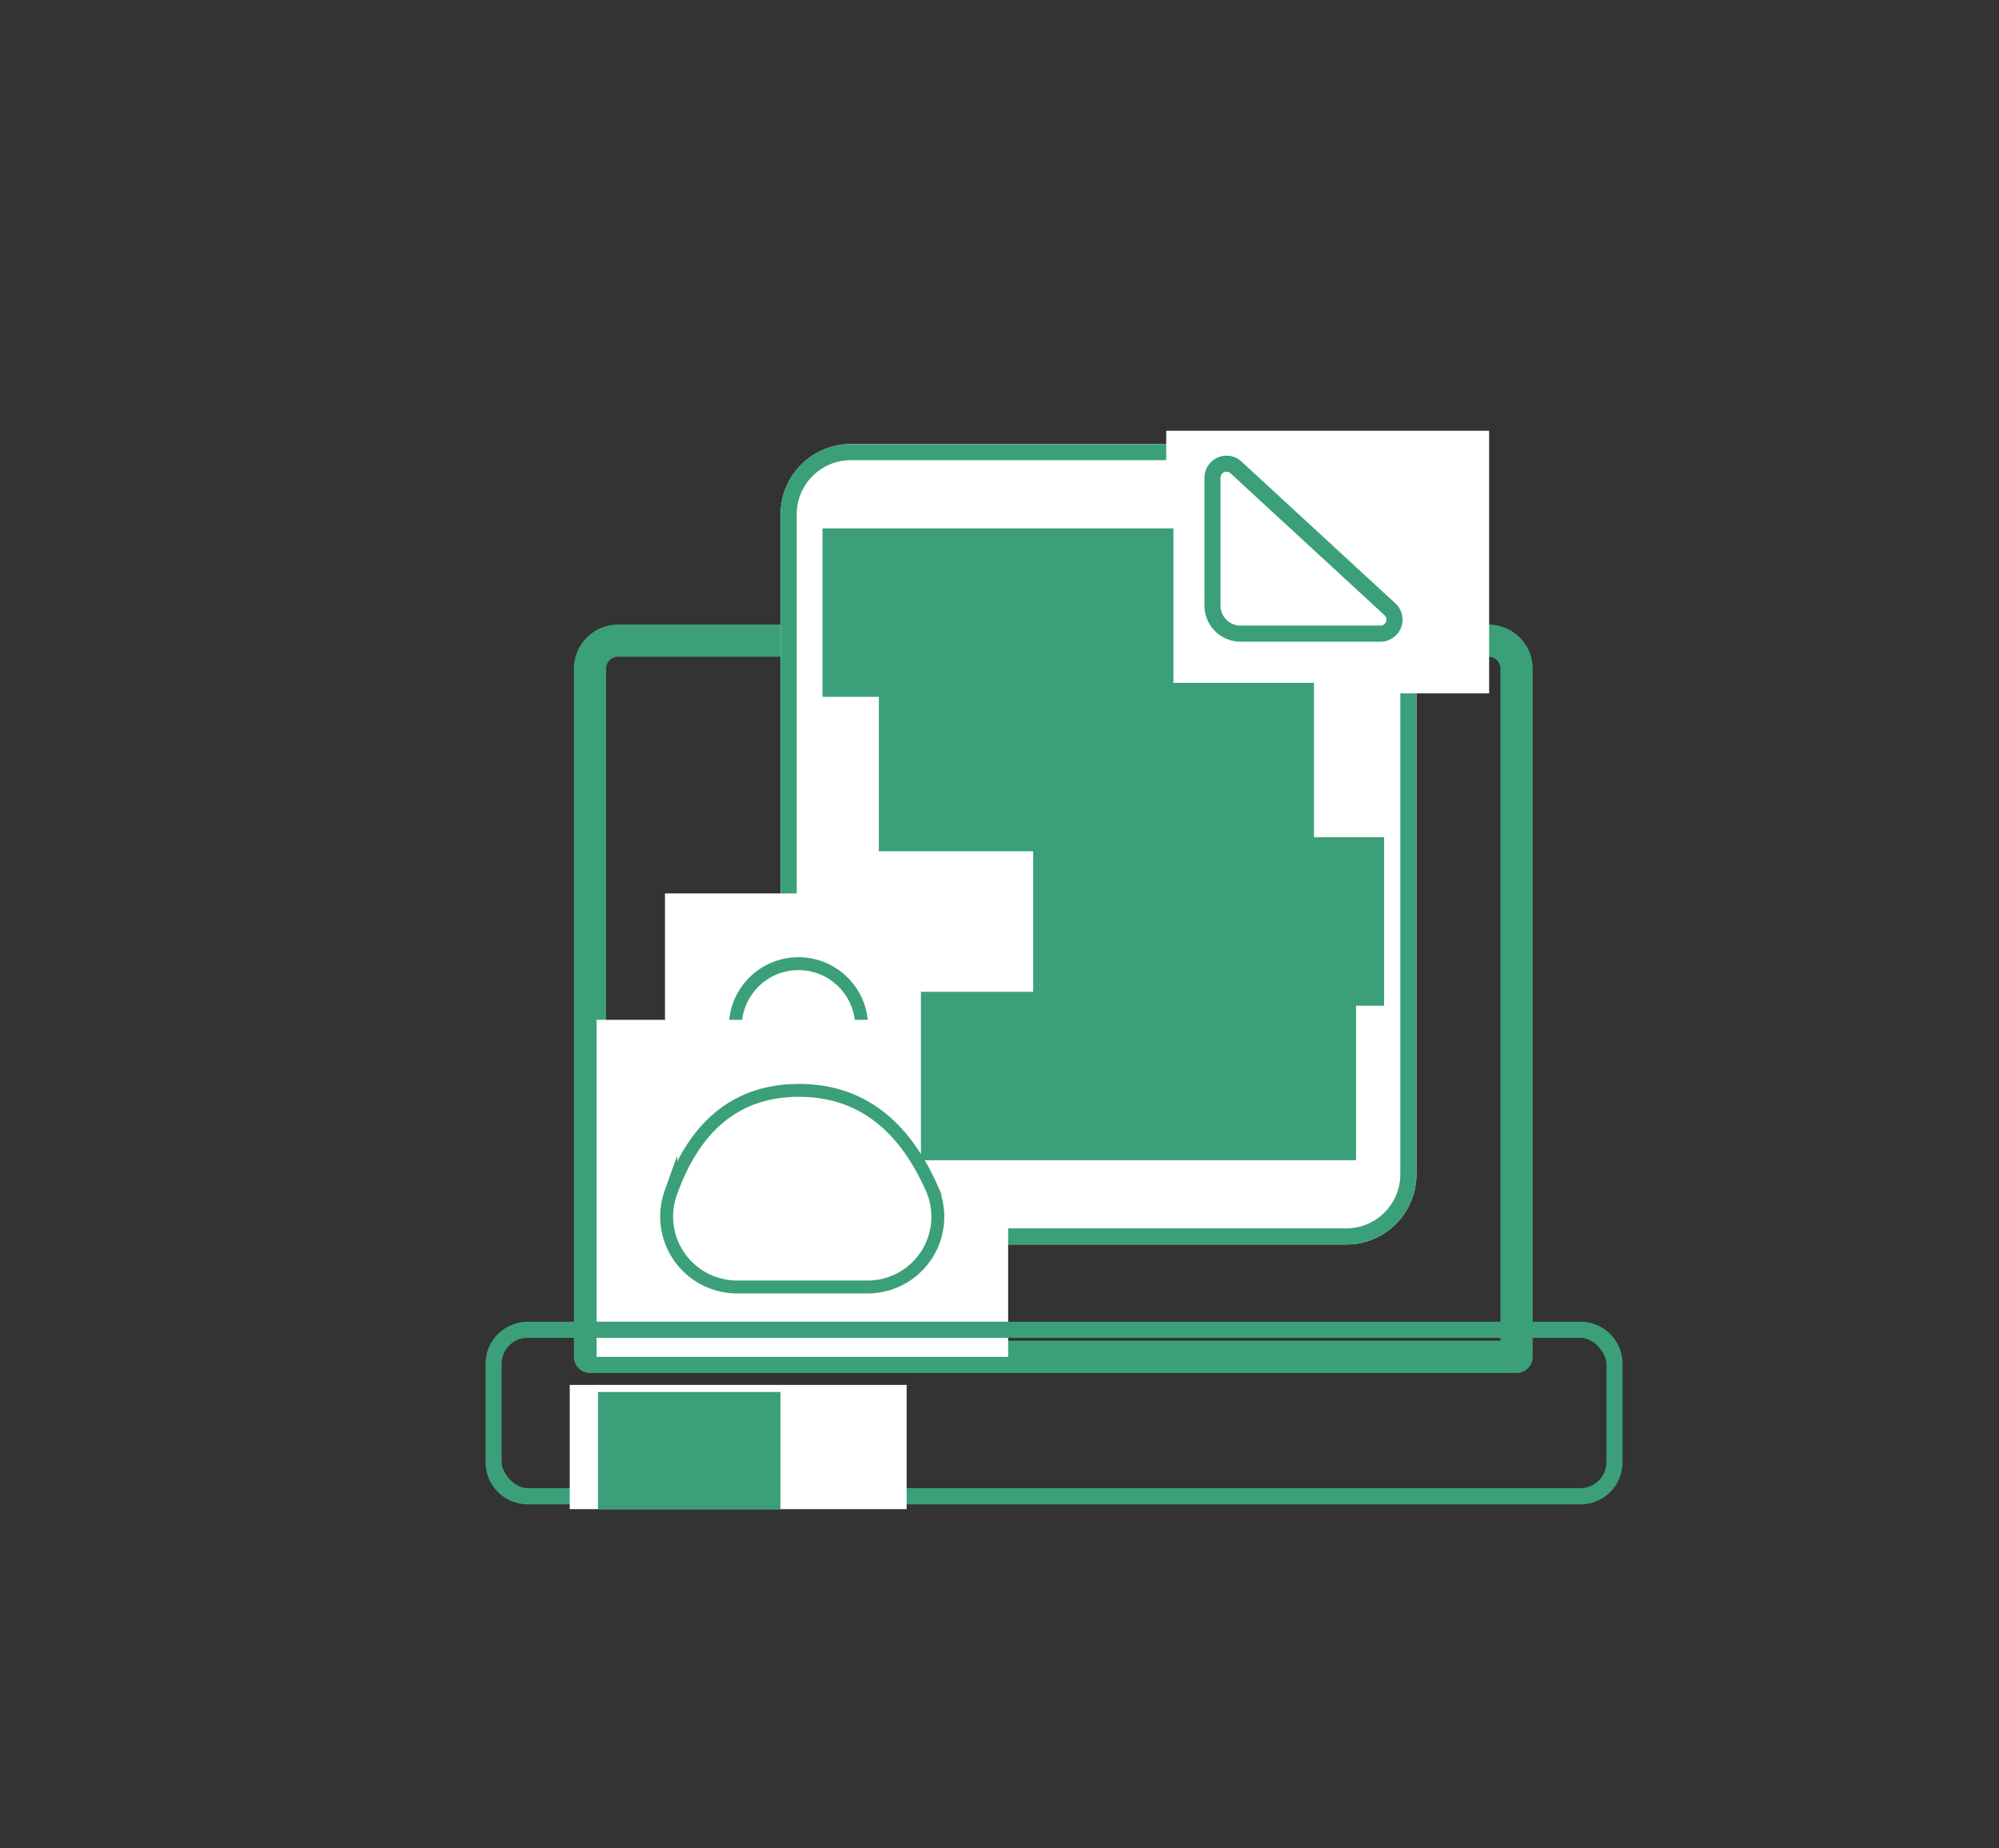 <svg id="Layer_1" data-name="Layer 1" xmlns="http://www.w3.org/2000/svg" viewBox="0 0 233.78 216.13"><rect x="0" y="0" width="233.78" height="216.13" fill="#333333" stroke="none"/><defs><clipPath id="clip-path"><path class="cls-1" d="M155.8 74.68V140c0 1.24-2.45 2.24-5.41 2.24h7.72c3 0 5.4-1 5.4-2.24V74.68c0-1.24-2.09-3-5.08-3s-2.63 1.76-2.63 3z"/></clipPath><clipPath id="clip-path-2"><path class="cls-1" d="M57.7 50.37h132.06v126.11H57.7z"/></clipPath><clipPath id="clip-path-3"><path class="cls-2" d="M72.28 74.92h101.78a3.28 3.28 0 013.3 3.29v80.46H69V78.21a3.28 3.28 0 013.28-3.29z"/></clipPath><clipPath id="clip-path-5"><path class="cls-2" d="M99.51 145.53h57.94a8.19 8.19 0 008.2-8.21V60.15a8.2 8.2 0 00-8.2-8.22H99.51a8.22 8.22 0 00-8.22 8.22v77.17a8.21 8.21 0 008.22 8.21z"/></clipPath><clipPath id="clip-path-7"><path class="cls-1" d="M89.48 50.29h76.3v95.92h-76.3z"/></clipPath><clipPath id="clip-path-9"><path class="cls-1" d="M91.25 51.93h74.52v94.28H91.25z"/></clipPath><clipPath id="clip-path-11"><path class="cls-2" d="M165.95 72.87l-21.34-20.94h20.52l.82 20.94z"/></clipPath><clipPath id="clip-path-14"><path class="cls-2" d="M93.38 127.47a7.39 7.39 0 10-7.38-7.39 7.37 7.37 0 007.38 7.39z"/></clipPath><clipPath id="clip-path-17"><path class="cls-2" d="M78.45 139.51q4.24-12 15-12 10.45 0 15.54 11.46a8.22 8.22 0 01-7.52 11.53H86.19a8.22 8.22 0 01-8.19-8.25 7.79 7.79 0 01.45-2.74z"/></clipPath><clipPath id="clip-path-20"><path class="cls-2" d="M112.61 88.06h31.2a1.64 1.64 0 110 3.28h-31.2a1.64 1.64 0 010-3.28z"/></clipPath><clipPath id="clip-path-22"><path class="cls-2" d="M130.68 106.12H152a1.65 1.65 0 010 3.29h-21.32a1.65 1.65 0 010-3.29z"/></clipPath><clipPath id="clip-path-24"><path class="cls-2" d="M117.54 124.19h31.19a1.64 1.64 0 110 3.28h-31.19a1.64 1.64 0 010-3.28z"/></clipPath><clipPath id="clip-path-26"><path class="cls-2" d="M106.05 70h21.34a1.64 1.64 0 110 3.28h-21.34a1.64 1.64 0 010-3.28z"/></clipPath><clipPath id="clip-path-28"><path class="cls-1" d="M61.71 154.56h123.12a4.93 4.93 0 014.93 4.93V171a4.92 4.92 0 01-4.92 4.92H61.71a4.93 4.93 0 01-4.93-4.92v-11.51a4.93 4.93 0 014.93-4.93z"/></clipPath><clipPath id="clip-path-30"><path class="cls-1" d="M56.78 152.75h132.98v23.98H56.78z"/></clipPath><clipPath id="clip-path-31"><path class="cls-1" d="M56.78 153.74h132.98v22.99H56.78z"/></clipPath><clipPath id="clip-path-32"><path class="cls-1" d="M74.83 170.16h23v6.57h-23z"/></clipPath><clipPath id="clip-path-34"><path class="cls-2" d="M80.59 175.91a2.46 2.46 0 10-2.47-2.46 2.46 2.46 0 002.47 2.46z"/></clipPath><style>.cls-1,.cls-19,.cls-2,.cls-8{fill:none}.cls-2{clip-rule:evenodd}.cls-5{clip-path:url(#clip-path-2)}.cls-19,.cls-8{stroke:#3ba07a}.cls-8{stroke-linejoin:round;stroke-width:3.77px}.cls-13{fill:#fff}.cls-19{stroke-miterlimit:10;stroke-width:1.51px}.cls-22{fill:#3ba07a}</style></defs><g clip-path="url(#clip-path)"><path fill="#d7d7d7" opacity=".5" d="M142.17 63.43h29.55v87.03h-29.55z"/></g><g class="cls-5" clip-path="url(#clip-path-3)"><path class="cls-8" d="M72.29 74.92h101.79a3.28 3.28 0 013.28 3.29v80.46H69V78.21a3.28 3.28 0 013.29-3.29z"/></g><g clip-path="url(#clip-path-5)"><g clip-path="url(#clip-path-7)"><g clip-path="url(#clip-path-9)"><path class="cls-13" d="M99.51 145.53h57.94a8.19 8.19 0 008.2-8.21V60.15a8.2 8.2 0 00-8.2-8.22H99.51a8.22 8.22 0 00-8.22 8.22v77.17a8.21 8.21 0 008.22 8.21z"/></g><rect x="91.29" y="51.93" width="74.36" height="93.6" rx="8.21" stroke-miterlimit="10" stroke-width="3.77" stroke="#3ba07a" fill="none"/></g></g><g class="cls-5" clip-path="url(#clip-path-11)"><path class="cls-13" d="M136.39 43.72h37.76v37.36h-37.76z"/></g><g class="cls-5" stroke-miterlimit="10" fill="none"><path stroke="#fff" stroke-width=".75" d="M165.96 72.87l-21.35-20.93h20.52l.83 20.93z"/><path d="M144.55 54.66l18 16.59a1.64 1.64 0 01-1.11 2.85h-16.36a3.28 3.28 0 01-3.28-3.28V55.87a1.64 1.64 0 012.75-1.21z" stroke-width="1.88" stroke="#3ba07a"/></g><g class="cls-5" clip-path="url(#clip-path-14)"><path class="cls-13" d="M77.77 104.48h31.19v31.2H77.77z"/></g><g class="cls-5"><circle class="cls-19" cx="93.38" cy="120.08" r="7.39"/></g><g class="cls-5" clip-path="url(#clip-path-17)"><path class="cls-13" d="M69.77 119.26h48.13v39.41H69.77z"/></g><g class="cls-5"><path class="cls-19" d="M78.44 139.51q4.26-12 15-12 10.47 0 15.54 11.47a8.21 8.21 0 01-7.51 11.52H86.18a8.24 8.24 0 01-7.74-11z"/></g><g class="cls-5" clip-path="url(#clip-path-20)"><path class="cls-22" d="M102.78 79.85h50.89v19.7h-50.89z"/></g><g class="cls-5" clip-path="url(#clip-path-22)"><path class="cls-22" d="M120.83 97.91h41.04v19.7h-41.04z"/></g><g class="cls-5" clip-path="url(#clip-path-24)"><path class="cls-22" d="M107.7 115.98h50.89v19.7H107.7z"/></g><g class="cls-5" clip-path="url(#clip-path-26)"><path class="cls-22" d="M96.19 61.79h41.04v19.7H96.19z"/></g><g clip-path="url(#clip-path-28)"><g clip-path="url(#clip-path-30)"><g clip-path="url(#clip-path-31)"><rect class="cls-8" x="56.78" y="154.56" width="132.98" height="21.35" rx="4.93"/></g></g></g><g class="cls-5" clip-path="url(#clip-path-32)"><path class="cls-13" d="M66.63 161.95h39.4v22.99h-39.4z"/></g><g class="cls-5" clip-path="url(#clip-path-34)"><path class="cls-22" d="M69.93 162.78h21.34v21.35H69.93z"/></g></svg>
